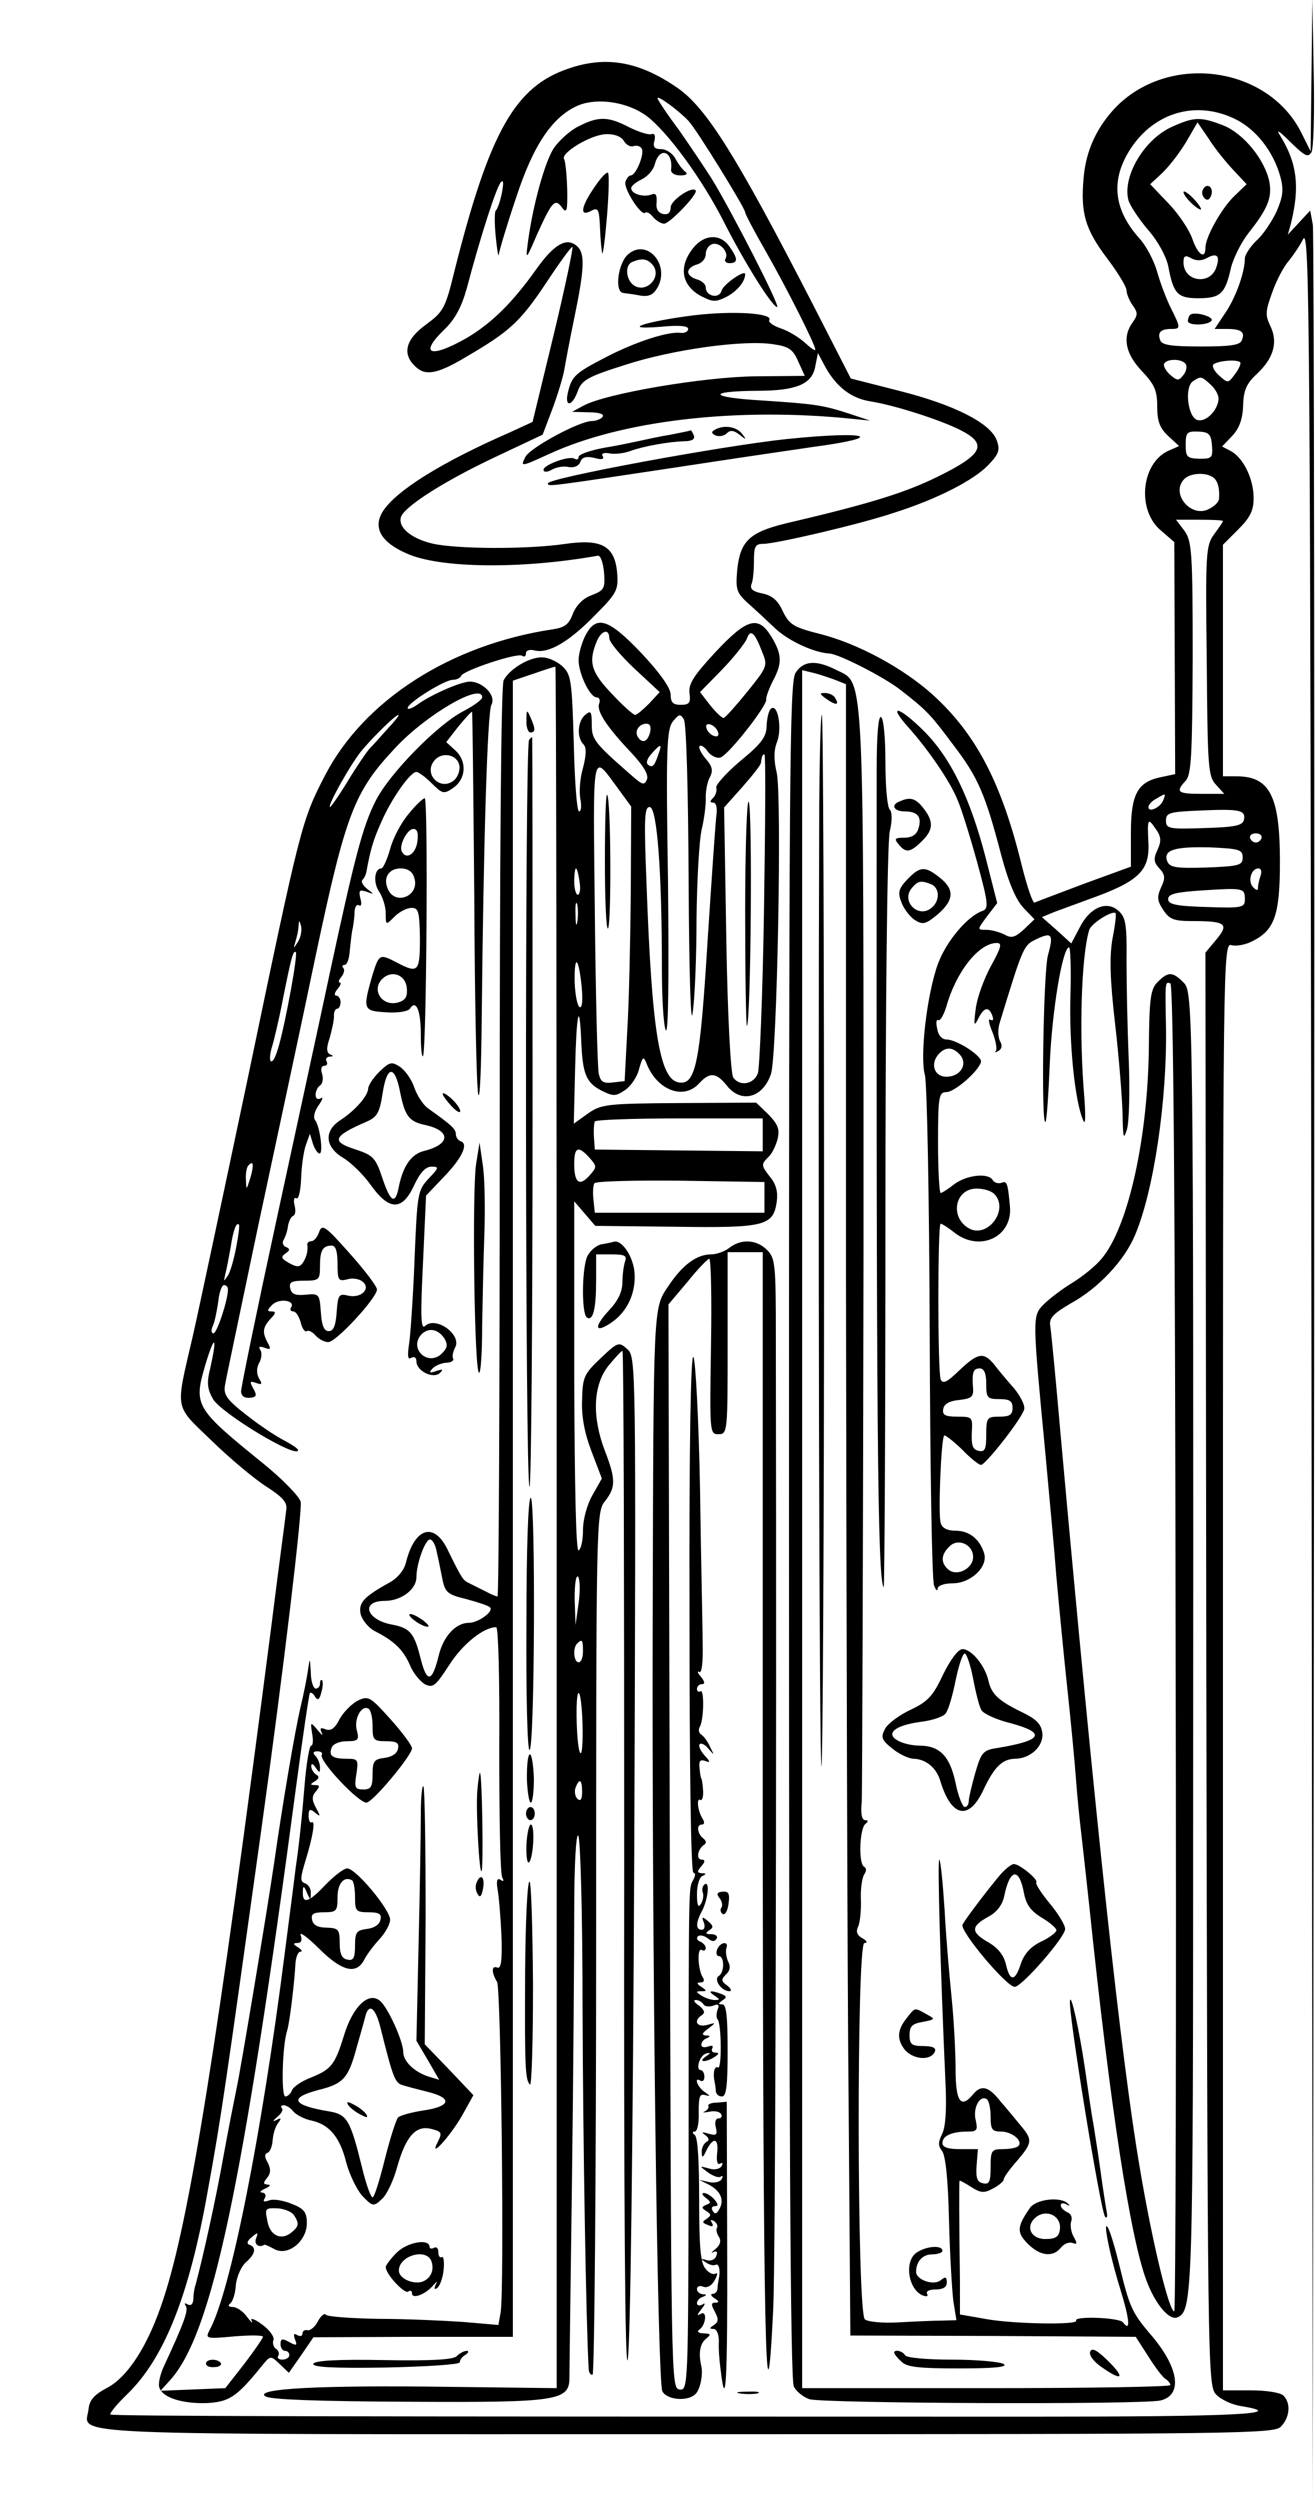 <?xml version="1.0" standalone="no"?>
<!DOCTYPE svg PUBLIC "-//W3C//DTD SVG 20010904//EN"
 "http://www.w3.org/TR/2001/REC-SVG-20010904/DTD/svg10.dtd">
<svg version="1.0" xmlns="http://www.w3.org/2000/svg"
 width="300pt" height="570pt" viewBox="0 0 300 570"
 preserveAspectRatio="xMidYMid meet">
<g transform="translate(0,570) scale(0.1,-0.1)"
fill="#000000" stroke="none">
<path d="M2992 5530 l-2 -175 -21 42 c-75 151 -298 183 -421 61 -45 -46 -71
-101 -76 -165 -7 -79 4 -116 53 -181 25 -33 45 -66 45 -74 0 -7 6 -23 14 -34
12 -17 12 -22 0 -39 -24 -33 -17 -71 21 -111 29 -31 35 -44 35 -81 0 -34 6
-49 25 -67 l25 -23 -25 -11 c-62 -29 -72 -136 -16 -182 l30 -26 1 -264 1 -265
-33 -7 c-53 -11 -68 -39 -68 -127 l0 -77 -107 -39 c-58 -22 -109 -41 -113 -43
-4 -1 -17 37 -29 85 -46 188 -104 299 -203 389 -68 61 -171 117 -259 139 -59
15 -68 21 -83 51 -11 25 -24 36 -47 41 -21 4 -28 10 -25 20 4 8 6 32 6 54 0
33 3 39 21 39 29 0 222 45 299 71 98 31 181 74 214 108 25 26 28 35 20 57 -14
39 -96 81 -223 113 l-110 28 -85 166 c-175 340 -244 451 -311 497 -87 60 -162
73 -247 44 -123 -41 -181 -144 -261 -461 -21 -87 -26 -94 -65 -123 -46 -33
-55 -66 -26 -94 23 -24 50 -20 117 20 99 58 123 79 183 169 31 47 58 84 60 82
2 -2 -17 -93 -43 -201 l-48 -198 -50 -23 c-158 -69 -260 -133 -291 -180 -24
-37 -6 -71 54 -97 75 -34 262 -36 436 -5 6 1 12 -16 14 -38 3 -37 0 -41 -28
-52 -20 -7 -35 -23 -43 -42 -9 -25 -19 -32 -47 -36 -232 -35 -429 -161 -518
-332 -54 -104 -56 -113 -176 -688 -58 -275 -115 -543 -127 -595 -39 -168 -42
-152 43 -234 41 -40 97 -87 125 -105 39 -25 49 -37 46 -54 -1 -12 -17 -128
-33 -257 -125 -968 -188 -1363 -247 -1541 -34 -105 -81 -179 -130 -204 -28
-15 -39 -27 -41 -48 -7 -61 -104 -57 1363 -57 1287 0 1343 1 1358 18 20 22 22
53 5 70 -7 7 -39 12 -75 12 l-63 0 0 1651 c0 1632 0 1650 20 1644 10 -3 33 1
49 10 49 25 61 60 61 180 0 150 -23 195 -99 195 l-31 0 0 264 0 264 35 35 c27
27 35 43 35 71 0 44 -23 91 -51 107 l-21 11 23 24 c16 17 24 38 25 69 1 36 8
51 32 73 38 36 48 72 30 109 -12 25 -11 34 5 78 10 28 27 59 37 70 9 11 25 34
33 50 15 27 16 -192 19 -2565 l3 -2595 3 2580 c1 1419 0 2595 -3 2613 l-6 32
-25 -27 -26 -28 7 25 c21 85 14 138 -24 200 -11 17 -3 12 23 -14 33 -32 40
-36 48 -23 5 9 7 92 5 184 l-3 168 -2 -175z m-1421 -106 c20 -22 129 -199 129
-208 0 -4 21 -44 47 -89 49 -86 113 -213 113 -224 0 -4 -10 3 -23 15 -13 12
-37 27 -55 33 -18 6 -30 15 -27 19 10 16 -82 22 -173 11 -110 -14 -171 -34
-74 -26 42 4 62 2 62 -5 0 -6 -8 -10 -17 -9 -28 4 -102 -20 -168 -54 -72 -37
-80 -44 -89 -80 -9 -36 9 -35 22 1 9 25 22 33 108 60 107 35 272 58 339 47 34
-5 44 -11 56 -39 l15 -33 -111 -1 c-118 -1 -343 -39 -394 -67 l-26 -14 38 -1
c23 0 36 -4 32 -10 -3 -5 -15 -10 -25 -10 -28 0 -139 -60 -151 -81 -12 -24
-12 -24 54 6 167 77 430 107 692 80 l40 -4 -45 15 c-64 21 -82 23 -203 31
-119 7 -126 21 -10 22 90 0 126 15 133 56 l6 30 16 -30 c25 -46 59 -73 103
-80 57 -9 162 -43 207 -66 62 -32 50 -55 -51 -105 -75 -37 -154 -62 -351 -108
-80 -20 -101 -40 -108 -104 -4 -46 -2 -53 24 -77 16 -14 45 -41 65 -60 30 -27
86 -53 121 -55 22 -1 125 -54 161 -82 62 -48 70 -57 123 -128 55 -72 72 -111
108 -249 17 -64 34 -103 51 -121 l25 -26 -24 -23 c-20 -18 -28 -21 -44 -12
-12 6 -30 11 -42 11 -21 0 -21 0 2 31 l23 30 -27 106 c-35 134 -79 225 -140
286 -56 56 -85 64 -36 9 45 -50 96 -124 113 -167 8 -18 28 -82 44 -140 26 -95
27 -107 12 -112 -34 -12 -82 -69 -101 -120 -25 -68 -42 -211 -30 -254 5 -18
10 -282 11 -588 1 -306 5 -565 10 -576 4 -11 8 -14 8 -7 1 7 15 12 34 12 42 0
82 38 72 69 -10 32 -34 51 -65 51 -19 0 -31 6 -34 18 -6 18 1 192 8 199 2 2
20 -12 40 -31 19 -20 39 -36 44 -36 10 0 89 100 98 125 4 8 -6 29 -22 49 -16
18 -37 43 -46 55 -24 29 -37 27 -80 -14 -28 -27 -37 -31 -42 -20 -7 20 -7 355
0 355 3 0 17 -9 31 -20 58 -46 134 -10 127 60 -5 55 -7 58 -20 53 -6 -2 -15 0
-19 6 -10 18 -60 12 -88 -9 -14 -11 -28 -20 -31 -20 -3 0 -6 52 -6 115 0 105
2 115 19 115 19 0 74 48 79 69 3 13 -55 51 -79 51 -10 0 -19 10 -21 25 -3 13
-2 22 3 19 4 -2 12 12 18 31 22 79 74 145 115 145 13 0 10 -10 -13 -52 -16
-29 -32 -73 -35 -98 -5 -38 -4 -42 6 -22 13 26 24 28 32 6 3 -9 2 -12 -5 -9
-5 4 -3 -9 5 -28 8 -20 11 -39 8 -43 -4 -4 -1 -4 6 0 8 5 9 13 3 23 -4 9 -5
27 0 42 52 170 54 176 82 189 37 18 41 12 28 -35 -11 -37 -16 -391 -6 -381 3
2 7 63 10 134 5 119 29 264 44 264 3 0 5 -51 3 -112 -3 -108 10 -238 29 -282
5 -13 6 5 3 49 -13 149 -7 327 11 385 5 15 53 45 60 38 2 -2 -1 -28 -7 -58 -7
-41 -6 -91 6 -195 9 -77 16 -169 17 -205 1 -55 2 -60 10 -35 5 17 7 89 4 160
-3 72 -5 173 -5 226 1 81 -2 98 -18 112 -27 25 -66 8 -89 -38 l-19 -36 -33 30
-34 30 29 12 c16 6 52 19 79 29 112 40 138 64 135 128 -3 56 -1 58 16 33 13
-18 14 -28 5 -48 -10 -21 -9 -29 4 -43 13 -14 14 -22 4 -43 -10 -22 -9 -31 5
-52 14 -21 24 -25 65 -25 77 0 86 -6 56 -42 l-25 -30 2 -1633 c3 -1594 3
-1633 22 -1654 11 -12 37 -24 58 -27 110 -18 -9 -24 -479 -24 -1591 0 -2097 1
-2101 5 -3 2 15 24 39 47 84 82 141 225 183 463 31 169 41 242 121 815 53 380
95 737 91 756 -4 13 -41 51 -84 86 -158 128 -161 133 -133 228 21 69 27 64 11
-8 -9 -35 -7 -49 6 -72 20 -33 194 -138 194 -116 0 3 -15 13 -32 22 -18 9 -57
35 -86 58 -44 34 -52 46 -49 66 2 14 37 178 76 365 40 187 100 466 132 620 68
320 87 370 180 469 70 76 199 151 199 116 0 -5 -19 -19 -42 -31 -59 -30 -170
-143 -201 -205 -29 -57 -47 -124 -106 -399 -22 -104 -77 -356 -121 -560 -44
-203 -80 -378 -80 -387 0 -10 7 -16 19 -15 16 1 18 5 9 21 -9 16 -8 18 6 13
14 -5 15 -3 7 10 -6 11 -6 24 0 35 6 10 7 24 3 30 -5 8 -2 9 10 5 13 -5 15 -3
7 11 -13 24 -12 35 6 55 13 13 13 17 2 17 -10 0 -10 3 2 15 16 16 54 10 43 -6
-3 -5 -1 -9 5 -9 6 0 13 -11 17 -25 3 -14 10 -23 14 -20 4 3 13 -2 20 -10 7
-8 20 -15 29 -15 18 0 111 101 111 120 0 7 -28 44 -62 82 -56 63 -63 68 -70
49 -4 -12 -12 -21 -18 -21 -5 0 -9 -3 -9 -7 2 -14 -1 -28 -10 -42 -7 -10 -13
-11 -31 -1 -18 10 -20 14 -9 22 11 7 11 11 1 15 -6 2 -9 10 -5 16 4 7 9 21 10
32 2 11 7 21 12 23 5 2 6 12 3 24 -3 12 -1 19 4 16 5 -4 10 17 11 46 1 28 6
63 11 76 l9 25 7 -23 c4 -12 11 -22 15 -22 9 0 1 61 -10 76 -5 6 -2 20 8 34 9
13 11 20 5 16 -7 -4 -12 -1 -12 8 0 8 5 18 10 21 6 4 8 15 5 26 -4 11 -2 19 5
19 6 0 8 5 5 10 -3 6 0 10 7 11 9 0 9 2 1 5 -8 4 -9 14 -1 37 5 18 10 40 10
50 -1 9 3 17 7 17 4 0 8 7 8 15 0 8 -5 15 -10 15 -5 0 -4 7 3 15 7 8 9 15 5
15 -4 0 -2 6 4 13 6 8 8 17 4 20 -3 4 -2 7 3 7 6 0 11 15 12 33 2 17 4 41 7
52 2 11 4 28 4 38 1 10 5 16 10 13 5 -4 7 4 3 16 -4 18 -2 20 14 15 18 -7 18
-6 2 6 -10 8 -15 17 -11 21 4 4 8 12 9 19 9 49 15 71 34 113 23 53 66 114 80
114 5 0 21 -12 35 -26 24 -24 28 -25 48 -11 30 20 33 60 7 85 l-22 20 28 36
c16 19 29 34 31 33 1 -2 3 -192 5 -422 1 -231 5 -433 9 -450 4 -16 7 62 8 175
4 400 13 695 22 713 13 23 -26 59 -57 52 -29 -6 -85 -32 -111 -51 -13 -9 -23
-13 -23 -8 1 12 84 64 103 64 8 0 17 4 19 9 4 12 127 53 139 46 5 -4 9 -1 9 6
0 6 8 9 20 6 31 -8 79 20 138 81 49 49 53 57 50 95 -5 62 -35 79 -118 67 -88
-13 -251 -12 -305 1 -49 12 -78 38 -70 61 10 25 102 83 217 137 l106 50 22 58
c12 32 24 72 27 88 3 17 13 72 24 124 23 112 24 145 4 161 -23 19 -51 3 -91
-53 -56 -79 -104 -125 -160 -158 -83 -47 -109 -37 -50 20 24 23 39 51 51 94
32 121 68 232 78 242 6 6 6 -3 2 -25 -4 -19 -10 -37 -14 -40 -3 -3 -3 -30 0
-60 3 -30 6 -48 7 -40 1 8 18 66 39 128 40 123 84 187 143 212 45 18 113 7
156 -25 48 -37 125 -142 175 -240 47 -93 111 -195 122 -195 8 0 -102 215 -149
292 -16 25 -50 76 -76 113 -27 36 -48 68 -48 71 0 8 52 -31 71 -52z m1246 5
c48 -23 88 -74 104 -132 8 -30 6 -45 -9 -80 -11 -23 -31 -53 -46 -66 -14 -14
-26 -32 -26 -40 0 -32 -21 -90 -45 -125 l-24 -36 28 0 c33 0 42 -7 34 -26 -4
-11 -27 -14 -93 -14 -66 0 -89 3 -93 14 -7 18 1 26 25 26 22 0 22 2 -1 48 -10
20 -24 57 -31 82 -7 25 -25 60 -42 78 -59 67 -64 134 -18 204 55 83 150 109
237 67z m-112 -559 c4 -6 1 -18 -6 -26 -10 -13 -14 -12 -30 2 -10 9 -16 21
-13 25 7 12 41 11 49 -1z m125 2 c0 -5 -6 -17 -14 -27 -14 -19 -15 -19 -35 -1
-12 11 -17 22 -12 26 16 9 61 11 61 2z m-68 -49 c10 -9 18 -23 18 -32 -1 -25
-27 -53 -47 -49 -23 4 -32 76 -11 89 18 12 19 11 40 -8z m3 -139 c2 -28 0 -30
-29 -30 -28 1 -31 4 -31 32 0 28 3 31 29 30 24 -1 29 -6 31 -32z m2 -72 c11
-7 16 -26 14 -49 0 -7 -10 -17 -22 -23 -41 -23 -90 35 -57 68 13 13 47 16 65
4z m23 -100 c0 -2 -9 -15 -20 -30 -19 -26 -20 -41 -17 -288 2 -242 3 -264 21
-283 l19 -21 -51 0 c-56 0 -61 4 -37 30 13 14 15 59 16 281 0 242 -2 265 -19
289 l-19 25 54 0 c29 0 53 -1 53 -3z m-1906 -474 c-16 -18 -34 -38 -41 -45 -7
-8 -29 -40 -49 -73 -20 -33 -39 -60 -41 -60 -8 0 50 104 75 132 32 37 75 78
81 78 3 0 -8 -14 -25 -32z m164 -84 c2 -11 -4 -26 -12 -33 -31 -26 -71 14 -45
45 17 21 53 14 57 -12z m1606 -78 c-6 -17 -34 -30 -34 -16 0 5 8 14 18 19 22
13 22 13 16 -3z m184 -45 c-3 -13 -19 -17 -91 -19 -81 -3 -87 -1 -87 17 0 18
8 20 78 23 91 4 104 1 100 -21z m40 -42 c-2 -6 -8 -10 -13 -10 -5 0 -11 4 -13
10 -2 6 4 11 13 11 9 0 15 -5 13 -11z m-43 -44 c0 -18 -8 -20 -83 -23 -69 -2
-83 0 -89 14 -10 26 16 34 97 32 67 -3 75 -5 75 -23z m41 -41 c-3 -9 -6 -21
-6 -27 0 -8 -3 -8 -11 0 -13 13 -5 43 12 43 6 0 8 -7 5 -16z m-36 -55 c0 -18
-6 -20 -87 -17 -70 2 -88 6 -88 18 0 12 18 16 80 20 93 6 95 5 95 -21z m-2160
-96 c-11 -17 -11 -17 -6 0 3 10 7 26 7 35 1 15 2 15 6 0 2 -10 -1 -25 -7 -35z
m-16 -108 c-21 -113 -35 -165 -45 -165 -4 0 -4 12 0 28 5 15 17 65 26 112 20
100 24 114 30 109 2 -3 -3 -40 -11 -84z m1527 -151 c17 -21 0 -49 -32 -49 -27
0 -37 28 -19 50 16 19 34 19 51 -1z m-1620 -280 c-9 -28 -9 -29 -10 -3 -1 14
2 29 6 32 11 12 13 2 4 -29z m1697 -36 c35 -35 -14 -102 -57 -79 -45 25 -33
91 17 91 16 0 33 -5 40 -12z m-1729 -121 c-5 -26 -13 -56 -19 -65 -10 -15 -10
-15 -6 3 3 11 8 38 12 60 6 40 13 59 19 53 2 -2 -1 -25 -6 -51z m231 -38 c0
-38 2 -41 22 -36 12 4 28 1 35 -5 20 -16 -3 -39 -33 -32 -21 5 -23 2 -26 -38
-2 -30 -7 -43 -18 -43 -11 0 -16 13 -18 43 -3 42 -4 43 -35 40 -23 -2 -32 1
-35 15 -3 14 4 17 32 17 34 0 36 2 36 33 0 36 6 47 27 47 9 0 13 -14 13 -41z
m-250 -59 c0 -24 -25 -100 -33 -100 -5 0 -6 8 -1 18 4 9 9 34 12 55 2 20 8 37
13 37 5 0 9 -4 9 -10z m1730 -215 c0 -32 2 -35 30 -35 23 0 30 -4 30 -20 0
-16 -7 -20 -30 -20 -28 0 -30 -2 -30 -41 0 -33 -3 -40 -17 -37 -14 3 -17 12
-16 41 2 36 2 37 -33 37 -28 0 -35 4 -32 18 2 11 14 18 36 20 27 3 33 7 32 25
-3 38 0 47 15 47 10 0 15 -11 15 -35z m-30 -395 c0 -26 -36 -45 -56 -29 -18
15 -18 34 2 53 19 20 54 5 54 -24z"/>
<path d="M1320 5412 c-19 -9 -44 -32 -56 -49 -21 -31 -49 -133 -60 -218 -5
-39 -4 -38 21 20 34 75 41 84 57 62 11 -15 13 -8 12 42 -1 32 -4 63 -7 68 -9
14 61 56 95 57 19 1 35 -5 41 -15 6 -10 16 -15 23 -12 6 2 15 0 18 -6 7 -11
-13 -61 -25 -61 -4 0 -9 -6 -12 -14 -6 -14 36 -80 45 -71 3 3 11 -1 18 -10 7
-8 18 -15 25 -15 13 0 79 69 72 76 -9 10 -57 -23 -57 -39 0 -12 -6 -17 -17
-15 -12 3 -17 12 -15 27 1 17 -2 22 -13 17 -18 -6 -45 2 -45 15 0 5 11 14 24
20 14 7 27 22 30 35 11 41 42 29 37 -13 -1 -7 8 -13 21 -13 13 0 18 3 12 8 -6
4 -16 17 -23 30 -6 12 -21 22 -33 22 -15 0 -19 5 -15 19 3 12 0 18 -7 15 -6
-2 -29 5 -51 16 -48 25 -70 25 -115 2z"/>
<path d="M1356 5273 c-31 -45 -34 -68 -8 -54 17 9 19 5 21 -42 1 -28 4 -53 5
-55 2 -2 7 38 11 88 4 50 5 93 2 96 -3 3 -17 -12 -31 -33z"/>
<path d="M1581 5134 c-34 -43 -26 -86 20 -110 26 -13 32 -13 58 0 23 13 41 34
41 51 0 11 -50 -23 -54 -38 -5 -19 -36 -13 -36 8 0 7 -9 15 -20 18 -11 3 -20
10 -20 17 0 7 9 14 20 17 11 3 20 13 20 23 0 10 6 20 14 23 17 7 40 -18 31
-33 -3 -5 1 -10 9 -10 20 0 20 10 0 38 -21 30 -58 28 -83 -4z"/>
<path d="M1434 5121 c-24 -19 -33 -87 -12 -89 7 -1 25 -3 39 -6 20 -3 30 2 40
20 27 52 -25 110 -67 75z m55 -25 c23 -28 -17 -68 -45 -45 -17 14 -18 46 -1
52 22 9 34 7 46 -7z"/>
<path d="M1629 4719 c-7 -4 -5 -8 4 -12 8 -3 19 -1 25 5 8 8 16 7 29 -3 16
-13 17 -12 5 3 -13 16 -43 20 -63 7z"/>
<path d="M1530 4709 c-25 -4 -56 -11 -70 -14 -14 -3 -51 -11 -82 -16 -32 -6
-58 -15 -58 -21 0 -5 -4 -7 -9 -4 -12 8 -71 -14 -71 -25 0 -6 8 -6 19 0 10 6
28 9 39 6 12 -2 23 3 26 12 4 11 14 13 32 9 17 -5 23 -3 19 4 -4 6 3 9 17 6
13 -2 34 1 47 6 30 11 88 21 122 22 18 0 25 5 22 13 -3 7 -6 12 -7 12 0 -1
-21 -5 -46 -10z"/>
<path d="M1795 4699 c-151 -16 -545 -89 -545 -101 0 -8 -3 -8 290 36 124 19
266 40 315 47 172 23 126 37 -60 18z"/>
<path d="M1335 4250 c-8 -16 -15 -41 -15 -55 0 -31 26 -85 41 -85 6 0 9 -6 6
-14 -7 -17 18 -54 73 -112 28 -30 40 -50 36 -61 -6 -14 -10 -13 -34 8 -86 75
-92 83 -92 117 0 30 -2 33 -15 22 -17 -14 -20 -51 -4 -67 7 -7 7 -23 -1 -54
-7 -23 -9 -55 -6 -71 3 -15 2 -28 -3 -28 -5 0 -10 70 -12 155 -4 139 -6 156
-24 174 -11 11 -31 21 -45 22 -28 3 -76 -24 -91 -52 -6 -12 -9 -398 -9 -1054
0 -569 -2 -1035 -5 -1035 -3 0 -15 5 -28 12 -12 6 -28 14 -36 18 -15 7 -17 10
-49 75 -31 66 -76 53 -96 -28 -4 -17 -19 -35 -37 -45 -60 -33 -72 -47 -66 -73
4 -14 19 -32 34 -39 43 -22 63 -42 78 -76 7 -18 23 -37 34 -44 19 -9 24 -5 56
44 30 47 78 86 107 86 5 0 8 -121 7 -279 0 -154 2 -285 7 -292 4 -8 3 -10 -4
-5 -8 5 -10 -2 -7 -21 3 -15 7 -63 9 -106 2 -58 -1 -77 -10 -73 -13 5 -13 -11
0 -33 9 -14 17 -706 8 -754 l-5 -28 -81 7 c-44 3 -131 7 -193 7 -61 1 -115 5
-119 9 -4 5 -12 -2 -19 -15 -6 -12 -17 -21 -23 -20 -7 2 -12 -2 -12 -8 0 -5
-5 -7 -12 -3 -8 5 -9 2 -5 -10 6 -14 3 -15 -13 -6 -16 9 -20 8 -20 -5 0 -8 5
-15 10 -15 6 0 10 -4 10 -10 0 -5 -7 -10 -16 -10 -8 0 -13 4 -9 9 3 5 0 13 -6
16 -5 4 -8 13 -5 20 2 7 -9 23 -26 35 -17 13 -28 16 -24 9 4 -8 -1 -4 -10 8
-9 13 -24 23 -33 23 -9 0 -12 3 -6 8 6 4 12 23 13 42 2 19 12 42 23 52 21 18
25 34 8 40 -7 2 -5 9 5 17 14 12 16 12 10 -3 -5 -13 7 -22 19 -14 1 1 12 -4
23 -10 31 -17 74 18 74 59 0 25 -6 33 -34 44 -19 8 -43 12 -52 8 -12 -4 -15
-3 -10 5 4 7 1 12 -6 13 -7 0 -4 4 7 9 11 5 14 9 6 9 -11 1 -11 4 -2 15 9 11
9 20 2 35 -8 13 -8 20 0 23 5 2 10 14 11 28 1 14 6 31 12 39 9 12 8 13 -4 7
-9 -4 -8 -2 2 7 10 8 15 17 11 20 -3 4 -2 7 4 7 6 0 16 -6 22 -14 7 -8 26 -18
42 -21 41 -9 65 -39 79 -96 7 -26 23 -60 36 -75 24 -25 26 -26 45 -8 11 9 27
43 35 73 20 71 43 96 78 87 24 -6 25 -9 15 -29 -23 -44 29 13 56 61 l25 45
-55 58 -56 58 2 291 c0 160 -2 294 -5 297 -3 4 -6 -25 -6 -63 0 -38 -2 -170
-5 -293 l-5 -224 26 -44 26 -45 -23 7 c-33 10 -59 35 -59 56 0 25 -35 102 -53
117 -26 22 -62 -13 -82 -78 -21 -68 -29 -78 -76 -97 -21 -8 -40 -21 -43 -29
-3 -8 -10 -14 -15 -14 -10 0 -7 116 4 150 6 18 17 113 19 153 1 15 6 27 11 27
6 0 3 5 -5 10 -12 7 -12 10 -1 10 8 0 11 6 7 18 -4 9 15 -4 41 -30 53 -53 86
-61 104 -26 6 12 22 33 35 47 13 14 24 34 24 44 0 23 -78 117 -98 117 -8 0
-31 -18 -52 -40 -37 -39 -51 -42 -49 -11 0 12 3 11 9 -4 8 -18 9 -18 9 -2 1
10 -5 20 -13 23 -12 4 -11 12 1 52 17 55 23 93 14 87 -4 -2 -7 5 -7 15 0 15 3
17 15 7 12 -10 13 -9 2 11 -10 18 -10 27 0 38 9 11 9 14 -2 14 -12 0 -12 2 0
9 9 6 10 11 2 15 -6 4 -11 13 -11 19 0 7 4 6 10 -3 9 -13 10 -13 10 1 0 8 -5
20 -10 25 -7 7 -6 11 4 11 8 0 13 -4 10 -8 -7 -13 83 -109 102 -109 14 0 104
108 104 124 0 6 -22 36 -49 66 -46 51 -50 54 -74 43 -14 -7 -33 -26 -42 -42
-11 -22 -20 -28 -32 -24 -12 5 -14 3 -9 -8 4 -8 0 -5 -9 6 -17 20 -17 19 -13
-7 3 -16 2 -28 -2 -28 -4 0 -10 -35 -14 -77 -7 -86 -14 -152 -21 -198 -2 -16
-13 -104 -25 -195 -53 -418 -124 -775 -172 -863 -10 -19 -8 -20 56 -14 36 3
66 3 66 -1 -1 -4 -20 -32 -43 -62 l-43 -55 -74 -3 -74 -3 21 23 c96 105 166
433 289 1358 15 113 29 207 31 210 2 2 8 -1 12 -9 6 -9 10 -6 14 10 4 13 4 25
2 28 -3 2 -5 -1 -5 -7 0 -7 -4 -12 -10 -12 -5 0 -11 17 -11 38 -2 33 -2 33 -6
7 -2 -16 -10 -57 -18 -90 -12 -52 -39 -208 -60 -355 -16 -109 -76 -469 -85
-510 -5 -25 -19 -94 -30 -155 -16 -91 -46 -228 -64 -295 -3 -8 -5 -23 -5 -33
-1 -11 -6 -15 -13 -11 -7 4 -8 3 -4 -4 6 -10 -4 -38 -51 -139 -8 -18 -13 -40
-9 -48 8 -22 53 -36 109 -34 50 3 67 14 123 83 21 26 21 26 42 6 l21 -20 28
40 28 41 228 1 227 0 0 1888 0 1888 47 16 c26 9 48 16 50 16 2 0 3 -883 3
-1962 l0 -1963 -247 3 c-291 4 -447 -4 -417 -22 13 -7 115 -11 324 -12 349 -2
370 2 369 58 0 18 3 224 6 458 3 234 5 505 5 603 0 102 4 176 9 172 5 -3 10
-177 10 -392 1 -310 8 -719 14 -825 1 -9 5 -14 9 -12 4 3 8 446 8 986 0 963 0
980 20 1005 25 32 25 50 0 115 -30 78 -27 150 8 194 15 18 29 34 32 34 3 0 4
-528 4 -1172 -1 -786 2 -1158 8 -1128 6 27 12 491 15 1165 4 1112 4 1121 -16
1139 -19 17 -21 17 -61 -21 -37 -35 -41 -43 -42 -93 -2 -37 5 -76 21 -118 l24
-63 -22 -39 c-12 -21 -21 -55 -21 -78 0 -23 -4 -43 -10 -47 -6 -4 -9 142 -10
395 l0 401 24 -28 24 -28 183 -2 c204 -3 223 2 231 57 3 21 -1 39 -14 55 -22
28 -22 30 -5 47 8 7 17 26 21 41 5 23 1 33 -21 56 l-28 27 -176 -1 c-166 -1
-178 -3 -208 -24 l-32 -23 3 125 c3 128 10 160 14 63 3 -74 11 -94 45 -112 28
-14 33 -14 54 0 14 9 29 31 33 49 8 28 10 30 17 12 24 -61 85 -84 120 -45 24
26 39 25 63 -5 33 -42 83 -28 101 27 14 45 25 631 13 686 -7 29 -7 52 1 71 11
30 2 85 -13 76 -6 -3 -10 -21 -11 -38 0 -26 -10 -41 -60 -82 -32 -27 -57 -55
-55 -61 2 -6 -1 -17 -7 -23 -8 -8 -8 -11 0 -11 7 0 10 -12 7 -32 -2 -18 -11
-147 -20 -287 -17 -276 -27 -325 -65 -319 -44 6 -62 116 -74 451 -6 151 -5
177 7 177 17 0 28 -146 28 -369 0 -69 4 -132 9 -140 6 -9 7 125 5 335 -5 309
-3 351 11 369 14 17 17 18 25 5 6 -9 10 -167 11 -370 1 -211 5 -333 9 -300 5
30 9 127 9 215 1 88 6 180 12 205 6 25 10 58 9 73 0 15 4 36 10 46 7 14 5 24
-10 41 -11 13 -17 26 -14 29 3 3 12 -2 19 -13 8 -10 21 -16 29 -13 19 7 106
118 104 132 -1 5 6 24 15 42 22 41 21 61 -3 101 -30 49 -55 43 -128 -35 -50
-54 -62 -73 -59 -94 3 -22 -1 -26 -20 -26 -17 0 -23 5 -23 23 0 15 -23 48 -66
94 -76 80 -104 89 -129 40z m55 -5 c0 -9 26 -40 58 -70 l57 -53 -24 -26 c-14
-14 -28 -26 -32 -26 -4 0 -28 21 -53 48 -46 48 -54 71 -36 116 10 28 30 35 30
11z m349 -32 c13 -31 11 -34 -34 -90 -26 -32 -50 -59 -54 -60 -3 -1 -17 12
-30 28 l-24 31 50 51 c28 29 53 61 57 71 8 23 18 14 35 -31z m-256 -183 c-6
-22 -18 -26 -28 -10 -8 13 3 30 20 30 8 0 11 -7 8 -20z m155 1 c3 -8 -1 -12
-9 -9 -7 2 -15 10 -17 17 -3 8 1 12 9 9 7 -2 15 -10 17 -17z m-135 -48 c-10
-30 -14 -34 -24 -27 -6 4 -3 14 7 25 21 24 25 24 17 2z m240 -355 c-3 -194
-10 -363 -14 -375 -9 -25 -41 -31 -56 -10 -6 7 -13 139 -16 314 l-5 302 41 46
c23 26 43 51 43 56 2 16 4 19 8 19 3 0 2 -159 -1 -352z m-330 270 l27 -37 -1
-198 c-1 -109 -4 -250 -8 -313 l-6 -115 -27 -3 c-22 -3 -28 2 -32 20 -3 13 -7
179 -9 370 -4 384 -8 362 56 276z m-91 -208 c3 -16 1 -30 -4 -30 -4 0 -8 14
-8 30 0 17 2 30 4 30 2 0 6 -13 8 -30z m-5 -92 c-2 -13 -4 -5 -4 17 -1 22 1
32 4 23 2 -10 2 -28 0 -40z m10 -148 c3 -32 1 -50 -5 -46 -5 3 -10 29 -11 57
-1 65 9 58 16 -11z m413 -337 l0 -38 -192 2 -191 2 -2 28 c-1 15 0 31 2 36 2
4 89 7 194 7 l189 0 0 -37z m-395 -53 c17 -19 17 -21 0 -40 -23 -26 -35 -17
-35 26 0 39 9 43 35 14z m399 -90 l0 -35 -194 0 -193 0 -3 29 c-2 16 -1 33 2
38 3 5 91 7 197 6 l191 -3 0 -35z m-749 -802 c3 -13 9 -41 13 -62 7 -37 11
-41 56 -52 26 -7 51 -15 54 -19 9 -9 -27 -35 -48 -35 -30 0 -58 -30 -69 -74
-15 -62 -27 -64 -41 -9 -15 60 -24 71 -66 79 -59 11 -72 54 -16 54 37 0 72 26
72 54 0 31 20 86 31 86 5 0 11 -10 14 -22z m325 -123 l-7 -50 -2 60 c0 34 3
55 8 50 4 -6 5 -32 1 -60z m10 -110 c0 -14 -4 -25 -10 -25 -11 0 -14 33 -3 43
11 11 13 8 13 -18z m-1 -167 c1 -40 -1 -69 -5 -65 -9 9 -12 137 -4 137 4 0 8
-33 9 -72z m-479 -4 c0 -31 2 -34 31 -34 24 0 30 -4 27 -17 -2 -11 -14 -19
-31 -21 -24 -3 -27 -8 -27 -38 0 -28 -4 -34 -21 -34 -19 0 -21 4 -16 35 5 33
4 35 -22 35 -33 0 -42 7 -34 26 3 8 18 14 34 14 26 0 29 3 23 25 -7 26 11 59
27 49 5 -3 9 -21 9 -40z m478 -150 c0 -17 -4 -22 -11 -15 -5 5 -7 17 -4 25 9
23 15 19 15 -10z m-518 -240 c0 -31 2 -34 31 -34 24 0 30 -4 27 -17 -2 -11
-14 -19 -31 -21 -24 -3 -27 -8 -27 -38 0 -28 -4 -35 -17 -32 -13 2 -18 13 -18
38 0 31 -3 34 -30 35 -20 0 -31 6 -33 18 -3 13 3 17 27 17 29 0 31 3 31 34 0
32 15 49 33 39 4 -2 7 -20 7 -39z m59 -301 c27 -108 32 -122 49 -127 9 -3 36
-10 60 -16 55 -14 50 -33 -13 -42 -26 -4 -52 -11 -57 -16 -4 -4 -18 -47 -30
-95 -12 -48 -24 -87 -28 -87 -4 0 -15 30 -24 68 -27 109 -34 121 -75 128 -85
14 -93 31 -24 49 57 14 68 27 87 98 10 34 19 68 21 75 9 25 23 11 34 -35z
m-198 -424 c12 -19 11 -25 -6 -39 -23 -19 -49 -8 -55 26 -6 29 -5 30 23 29 16
-1 33 -8 38 -16z"/>
<path d="M1700 3621 c0 -145 2 -262 4 -260 9 8 13 498 4 511 -4 7 -8 -106 -8
-251z"/>
<path d="M1380 3735 c0 -87 3 -155 7 -152 8 8 7 297 -2 305 -3 3 -5 -66 -5
-153z"/>
<path d="M946 2005 c10 -8 24 -14 29 -14 6 0 1 6 -9 14 -11 8 -24 15 -30 15
-5 0 -1 -7 10 -15z"/>
<path d="M794 901 c4 -6 16 -16 28 -22 15 -8 18 -8 14 0 -4 6 -16 16 -28 22
-15 8 -18 8 -14 0z"/>
<path d="M1815 4166 c-14 -21 -15 -227 -15 -1955 0 -1347 3 -1938 11 -1952 5
-11 21 -24 35 -29 26 -10 763 -13 802 -3 52 13 41 78 -27 155 -38 45 -45 61
-66 148 -10 41 -22 82 -27 90 -13 24 2 -56 28 -140 21 -68 24 -99 6 -75 -8 11
-113 15 -107 4 7 -10 -137 -8 -202 3 l-63 11 0 76 c-2 142 -2 226 -1 229 1 1
12 -5 26 -14 22 -14 30 -15 50 -4 14 7 25 17 25 21 0 5 14 24 30 42 35 41 36
48 10 79 -10 12 -31 38 -46 55 -28 36 -45 41 -64 18 -28 -34 -40 -17 -40 58 0
39 -4 113 -9 162 -5 50 -13 140 -16 200 -4 61 -9 112 -12 115 -5 5 3 -265 14
-509 3 -63 0 -102 -8 -117 -9 -19 -9 -26 0 -38 8 -10 14 -64 16 -158 2 -79 7
-162 10 -185 l7 -43 -34 -1 c-18 0 -62 -2 -98 -4 -36 -2 -70 1 -77 7 -18 15
-19 858 -1 858 8 0 6 5 -5 11 -12 7 -15 15 -9 27 4 9 7 37 6 62 -1 25 3 50 8
57 5 7 5 14 -1 17 -13 8 -10 89 4 98 6 5 6 8 -1 8 -8 0 -11 15 -8 43 1 23 3
589 4 1257 0 1343 3 1290 -61 1322 -47 24 -76 22 -94 -6z m90 -16 l25 -10 0
-1347 c1 -742 3 -1589 6 -1883 l4 -535 326 -1 325 -2 29 -45 c15 -24 33 -48
39 -51 6 -4 11 -10 11 -14 0 -4 -189 -7 -420 -7 l-420 0 0 1959 0 1958 25 -6
c13 -3 36 -11 50 -16z m355 -3276 c0 -29 3 -34 24 -34 25 0 51 -22 39 -33 -3
-4 -19 -7 -35 -7 -26 0 -28 -3 -28 -41 0 -33 -3 -40 -17 -37 -14 3 -17 12 -15
41 l3 37 -41 0 c-27 0 -40 4 -40 14 0 16 21 26 57 26 22 0 24 3 19 26 -7 27 9
58 25 48 5 -3 9 -21 9 -40z"/>
<path d="M1886 4106 c21 -15 30 -14 19 3 -3 6 -14 11 -23 11 -13 0 -13 -2 4
-14z"/>
<path d="M1869 3868 c-3 -858 0 -2190 5 -2195 3 -4 6 534 6 1195 0 661 -2
1202 -5 1202 -3 0 -5 -91 -6 -202z"/>
<path d="M2487 338 c-3 -8 9 -24 29 -37 46 -32 51 -22 10 18 -24 23 -35 29
-39 19z"/>
<path d="M2040 336 c0 -3 7 -12 16 -20 12 -13 39 -16 132 -16 79 0 112 3 102
10 -8 5 -61 10 -117 10 -57 0 -105 4 -108 10 -6 10 -25 14 -25 6z"/>
<path d="M1201 4058 c-1 -16 4 -28 9 -28 12 0 12 8 0 35 -8 18 -9 17 -9 -7z"/>
<path d="M2000 3943 c-1 -1491 2 -1846 16 -1862 2 -2 4 376 4 840 0 482 4 861
10 884 6 25 5 44 0 49 -6 6 -10 54 -10 107 0 55 -4 101 -10 104 -6 4 -10 -39
-10 -122z"/>
<path d="M1207 4013 c-10 -9 -9 -1703 1 -1703 4 0 7 385 7 855 0 470 0 855 -1
855 0 0 -4 -3 -7 -7z"/>
<path d="M932 3844 c-17 -20 -36 -56 -42 -80 -7 -24 -16 -44 -20 -44 -16 0
-19 -33 -5 -53 8 -12 15 -34 15 -49 0 -28 0 -28 20 -8 11 11 28 20 39 20 16 0
18 -9 19 -70 0 -76 -4 -80 -52 -55 -40 21 -41 20 -56 -27 -23 -80 -22 -83 31
-86 26 -2 50 2 54 8 14 22 25 -3 25 -57 0 -31 2 -54 5 -51 8 8 12 588 4 588
-4 0 -21 -16 -37 -36z m20 -64 c-4 -27 -25 -41 -35 -22 -8 13 12 52 26 52 9 0
12 -9 9 -30z m-7 -81 c14 -42 -45 -66 -61 -24 -10 25 4 45 30 45 16 0 27 -7
31 -21z m-17 -251 c2 -19 -2 -28 -18 -33 -37 -12 -64 27 -38 53 21 21 53 10
56 -20z"/>
<path d="M2053 3873 c-22 -8 -14 -23 11 -23 30 0 40 -13 31 -40 -4 -13 -15
-20 -32 -20 -21 0 -24 -2 -13 -15 17 -21 27 -19 55 9 26 26 25 46 -3 79 -15
17 -27 20 -49 10z"/>
<path d="M2070 3695 c-20 -21 -22 -30 -14 -51 5 -15 19 -33 30 -41 19 -12 25
-11 53 12 38 33 39 57 5 84 -34 27 -45 26 -74 -4z m54 -11 c20 -8 21 -38 1
-54 -30 -25 -70 15 -45 45 14 17 21 18 44 9z"/>
<path d="M2641 3461 c-16 -16 -19 -36 -20 -147 -2 -208 -47 -412 -108 -484
-14 -17 -44 -41 -67 -55 -23 -14 -52 -36 -65 -49 -26 -27 -26 -26 4 -341 8
-88 20 -214 25 -280 6 -66 17 -181 25 -255 8 -74 17 -169 20 -210 3 -41 8 -88
10 -105 2 -16 11 -97 20 -180 48 -462 94 -759 131 -856 20 -53 51 -89 69 -83
36 14 37 41 37 1156 1 1846 0 1866 -22 1888 -25 25 -35 25 -59 1z m41 -1519
c2 -831 0 -1512 -3 -1512 -12 0 -50 156 -79 329 -42 245 -101 790 -180 1666
-11 127 -22 240 -24 252 -3 18 7 28 48 52 62 34 121 97 145 154 43 100 74 309
71 477 -2 103 -2 102 10 98 7 -2 11 -520 12 -1516z"/>
<path d="M865 3256 c-14 -14 -25 -31 -25 -38 -1 -17 -29 -49 -62 -71 -40 -25
-37 -62 5 -87 17 -10 46 -38 63 -62 42 -59 72 -59 99 0 13 28 26 42 39 42 18
0 18 -2 -6 -27 -25 -27 -26 -34 -32 -178 -3 -82 -9 -170 -12 -194 -5 -32 -4
-42 4 -37 7 4 12 1 12 -8 0 -22 39 -41 54 -26 8 8 6 9 -9 4 -15 -5 -17 -4 -9
5 6 7 20 13 32 14 11 0 18 5 16 9 -3 4 -1 15 4 25 17 29 -43 73 -68 50 -10
-10 -11 21 -5 143 l7 154 39 41 c42 43 59 77 40 83 -6 2 -11 9 -11 16 0 12
-10 21 -65 60 -10 8 -24 29 -30 47 -6 18 -21 39 -33 47 -19 12 -23 11 -47 -12z
m48 -47 c11 -54 20 -66 57 -74 59 -13 58 -44 -2 -59 -29 -7 -48 -33 -58 -81
-8 -43 -19 -37 -38 20 -15 45 -21 51 -60 64 -57 18 -53 30 23 63 26 11 31 21
38 66 10 64 28 64 40 1z m101 -561 c8 -14 7 -21 -6 -34 -30 -30 -75 9 -48 42
16 18 39 15 54 -8z"/>
<path d="M1010 3206 c0 -4 9 -16 20 -28 11 -12 20 -17 20 -11 0 5 -9 18 -20
28 -11 10 -20 15 -20 11z"/>
<path d="M1086 3045 c-9 -63 -4 -475 7 -475 4 0 7 48 7 108 1 59 3 152 5 207
2 55 1 125 -3 155 l-8 55 -8 -50z"/>
<path d="M1372 2863 c-13 -3 -27 -16 -33 -29 -12 -32 -12 -131 0 -138 14 -9
21 20 21 85 l0 59 36 0 c29 0 35 -3 30 -16 -3 -9 -6 -30 -6 -47 0 -22 -10 -43
-31 -65 -35 -38 -32 -53 5 -28 38 25 59 72 53 120 -5 35 -29 69 -46 65 -3 -1
-16 -4 -29 -6z"/>
<path d="M1664 2855 c-10 -8 -29 -15 -42 -15 -33 0 -66 -25 -97 -72 -35 -52
-34 -36 -36 -763 -2 -750 11 -1735 22 -1757 11 -21 61 -24 77 -5 10 12 16 43
12 62 -7 30 -3 51 10 62 13 11 12 12 -5 13 -11 0 -16 4 -10 8 16 11 19 46 3
36 -9 -5 -8 -2 2 11 9 11 10 16 3 11 -7 -4 -13 -3 -13 3 0 5 6 12 13 14 10 4
10 6 0 6 -7 1 -13 6 -13 12 0 6 7 9 15 5 9 -3 19 3 26 16 6 11 7 18 1 14 -5
-3 -16 2 -23 12 -11 13 -14 51 -14 157 0 86 -3 143 -10 147 -6 5 -6 8 0 8 6 0
10 20 9 44 0 36 2 43 15 39 12 -3 12 -2 -1 7 -17 11 -26 36 -10 26 5 -3 9 1 9
9 0 8 -4 15 -8 15 -13 0 -3 34 12 38 11 3 11 1 -1 -7 -19 -13 0 -14 20 -1 11
7 11 10 2 10 -7 0 -10 4 -7 10 3 6 -1 7 -9 4 -9 -3 -16 -2 -16 4 0 6 6 13 13
15 8 4 8 6 -2 6 -11 1 -10 5 5 16 18 14 18 14 -3 8 -24 -6 -32 10 -11 23 7 5
5 11 -7 21 -11 7 -14 13 -8 13 7 0 14 -4 18 -10 3 -5 13 -6 22 -3 12 5 15 2
10 -9 -3 -9 -3 -19 0 -22 9 -9 10 -115 1 -110 -8 5 -12 -13 -8 -31 1 -5 3 -16
3 -22 0 -7 6 -13 14 -13 10 0 13 24 13 105 0 77 -3 105 -12 105 -10 0 -10 2 0
9 11 7 10 10 -3 15 -24 9 -32 7 -15 -4 13 -9 13 -10 0 -10 -8 0 -22 5 -30 10
-13 9 -13 10 0 10 13 0 13 1 0 10 -11 7 -11 10 -2 10 8 0 10 5 5 12 -11 18
-13 69 -2 62 5 -3 9 -1 9 5 0 5 -6 11 -12 14 -7 2 -10 8 -6 12 4 4 14 2 22 -4
10 -8 16 -9 21 -1 3 5 -2 10 -12 10 -13 0 -15 2 -5 9 10 6 10 10 -3 21 -13 11
-15 10 -9 -4 3 -9 1 -16 -5 -16 -14 0 -14 16 0 42 14 26 19 69 7 62 -5 -3 -7
-12 -5 -18 3 -7 1 -19 -4 -27 -6 -10 -9 -3 -9 23 0 20 6 39 13 41 9 4 8 6 -2
6 -11 1 -11 4 -1 16 9 10 9 15 1 15 -13 0 -10 22 4 33 7 4 7 9 0 15 -14 10
-17 32 -4 32 6 0 7 5 2 13 -11 17 -15 49 -5 43 4 -2 7 8 6 22 -1 15 -3 27 -4
27 -1 0 -3 10 -4 23 -2 17 1 21 13 17 12 -5 12 -2 -2 13 -9 10 -14 22 -11 25
4 4 13 -1 21 -11 13 -15 13 -15 3 5 -5 12 -15 25 -20 28 -6 4 -7 11 -4 17 10
15 11 88 2 82 -4 -3 -8 0 -8 5 0 6 5 11 11 11 8 0 7 6 -2 17 -8 9 -9 14 -4 11
6 -4 9 20 8 65 0 40 -4 199 -6 354 -3 156 -10 290 -15 299 -6 11 -10 -200 -9
-579 0 -347 3 -597 9 -597 5 0 5 -7 -1 -17 -10 -21 -10 13 -10 -654 -1 -502
-1 -510 -21 -507 -19 3 -19 18 -22 1239 l-3 1235 44 52 c23 29 46 52 49 52 4
0 6 -90 4 -200 -3 -196 -3 -200 17 -200 21 0 21 5 21 208 l0 207 40 0 40 0 0
-1285 c1 -1175 7 -1475 24 -1125 5 105 8 1131 6 2213 0 168 -1 183 -20 202
-24 24 -59 26 -86 5z"/>
<path d="M1201 2000 c-1 -161 2 -290 7 -290 12 0 14 567 3 575 -6 3 -10 -116
-10 -285z"/>
<path d="M2152 1883 c-23 -49 -34 -62 -74 -81 -26 -12 -53 -32 -59 -44 -10
-19 -8 -25 17 -45 16 -13 38 -23 49 -23 27 -1 51 -20 60 -50 25 -83 65 -92 98
-22 25 53 43 71 72 72 36 0 66 29 63 58 -2 20 -13 32 -44 47 -56 27 -72 42
-79 73 -8 35 -39 72 -59 72 -10 0 -27 -23 -44 -57z m68 -10 c6 -32 14 -64 19
-72 4 -8 34 -22 67 -30 81 -22 73 -39 -28 -56 -35 -5 -39 -9 -53 -57 -8 -28
-15 -58 -15 -65 0 -7 -4 -13 -9 -13 -5 0 -15 25 -21 55 -13 61 -36 85 -83 85
-16 0 -37 5 -48 11 -30 16 -8 35 50 43 27 3 53 12 58 19 6 6 16 40 23 75 7 34
16 62 21 62 4 0 13 -26 19 -57z"/>
<path d="M1202 1645 c1 -30 5 -55 9 -55 4 0 7 25 7 55 -1 30 -5 55 -9 55 -5 0
-7 -25 -7 -55z"/>
<path d="M1089 1618 c-4 -44 5 -201 10 -183 4 13 1 219 -4 223 -1 2 -4 -16 -6
-40z"/>
<path d="M1200 1565 c0 -8 5 -15 10 -15 6 0 10 7 10 15 0 8 -4 15 -10 15 -5 0
-10 -7 -10 -15z"/>
<path d="M1201 1493 c-1 -26 2 -43 6 -39 10 10 14 86 4 86 -4 0 -9 -21 -10
-47z"/>
<path d="M2284 1428 c-24 -28 -78 -98 -88 -116 -8 -13 100 -142 119 -142 16 0
115 113 115 132 0 9 -16 35 -35 58 -20 24 -33 45 -31 48 6 6 -38 42 -51 42 -5
0 -18 -10 -29 -22z m52 -44 c5 -27 16 -41 40 -56 19 -11 34 -24 34 -29 0 -5
-16 -17 -35 -26 -23 -11 -38 -27 -46 -50 -13 -41 -25 -42 -34 -2 -5 21 -18 38
-41 51 -40 23 -39 36 1 58 19 10 32 27 36 47 13 63 34 66 45 7z"/>
<path d="M1087 1407 c-3 -8 -2 -19 3 -26 5 -9 9 -4 12 13 5 27 -6 36 -15 13z"/>
<path d="M1198 1208 c-1 -223 0 -249 11 -261 4 -4 7 98 7 228 -1 129 -4 235
-8 235 -5 0 -9 -91 -10 -202z"/>
<path d="M1641 1373 c6 -7 8 -17 5 -22 -4 -5 -2 -12 3 -15 5 -3 11 7 13 23 3
23 1 29 -13 28 -13 -1 -15 -5 -8 -14z"/>
<path d="M1636 1255 c-3 -8 -1 -15 4 -15 13 0 13 -37 0 -45 -13 -8 6 -35 24
-35 6 0 4 6 -5 13 -14 10 -14 14 -3 25 10 9 11 19 5 30 -4 9 -6 23 -4 30 7 17
-14 15 -21 -3z"/>
<path d="M2441 1138 c-4 -28 70 -480 80 -492 4 -5 6 0 4 10 -2 10 -9 55 -15
99 -6 44 -14 91 -16 105 -3 14 -11 70 -19 125 -13 88 -32 173 -34 153z"/>
<path d="M2068 1098 c-21 -26 -22 -47 -5 -70 19 -24 61 -28 70 -5 3 8 -6 12
-27 12 -26 0 -31 4 -31 25 0 20 6 26 30 30 29 6 30 6 8 18 -27 15 -25 16 -45
-10z"/>
<path d="M1616 898 c2 -3 -2 -9 -8 -12 -7 -3 -3 -3 9 -1 12 3 24 1 28 -5 3 -5
1 -10 -6 -10 -6 0 -9 -8 -6 -20 4 -17 2 -20 -16 -15 -16 5 -18 4 -8 -3 9 -7
10 -12 2 -16 -6 -4 -11 -15 -10 -24 0 -13 3 -12 11 6 16 31 28 27 24 -8 -2
-18 1 -27 7 -23 6 3 7 1 3 -6 -5 -7 -17 -9 -29 -5 -22 6 -22 6 -2 -9 11 -8 24
-13 29 -10 5 4 6 1 2 -6 -4 -6 -17 -9 -29 -6 l-22 5 22 -11 c27 -14 36 -35 24
-56 -6 -11 -10 -12 -15 -4 -4 6 -2 11 5 11 8 0 8 4 -1 15 -7 8 -18 15 -24 15
-6 0 -4 -5 4 -11 12 -9 13 -12 1 -16 -11 -5 -11 -7 0 -14 12 -8 12 -10 1 -18
-11 -7 -10 -9 3 -14 10 -5 14 -3 9 5 -4 7 -3 8 5 4 6 -4 9 -11 7 -15 -3 -4 -1
-13 4 -21 6 -9 3 -19 -8 -28 -9 -7 -11 -11 -5 -7 8 4 11 1 7 -9 -3 -8 -13 -12
-22 -9 -14 4 -15 3 -2 -5 8 -6 18 -8 22 -6 8 5 12 -12 8 -31 -1 -5 -3 -16 -3
-22 0 -7 -5 -13 -11 -13 -6 0 -4 -5 4 -10 11 -7 11 -10 2 -10 -10 0 -10 -5 -1
-21 9 -17 8 -23 -2 -30 -11 -7 -11 -9 -1 -9 7 0 12 -12 12 -28 -1 -15 1 -44 4
-65 12 -102 16 -23 15 280 l-1 331 -23 -2 c-13 0 -21 -4 -19 -8z"/>
<path d="M2349 665 c-29 -42 -30 -55 -4 -81 28 -28 57 -31 75 -9 7 9 19 14 27
11 11 -4 11 -1 2 15 -6 11 -8 27 -5 35 3 8 -1 17 -9 20 -8 4 -15 10 -15 16 0
5 6 6 13 2 6 -4 9 -3 4 1 -16 18 -75 11 -88 -10z m69 -48 c-2 -17 -10 -22 -33
-22 -35 0 -47 31 -20 51 25 18 57 0 53 -29z"/>
<path d="M905 564 c-14 -14 -25 -29 -25 -33 0 -16 42 -61 51 -56 5 4 9 2 9 -4
0 -14 31 -2 48 18 9 10 11 11 6 2 -4 -9 -3 -12 3 -8 6 4 13 22 15 41 2 19 0
32 -4 30 -4 -3 -8 2 -8 11 0 9 -4 13 -10 10 -5 -3 -10 -2 -10 2 0 20 -51 11
-75 -13z m79 -19 c8 -21 -2 -42 -23 -48 -22 -5 -51 9 -51 26 0 34 62 52 74 22z"/>
<path d="M2091 564 c-29 -20 -19 -85 15 -98 9 -3 12 -1 9 4 -3 6 5 10 19 10
17 0 26 5 26 16 0 13 -3 14 -14 5 -16 -13 -56 1 -56 19 0 24 15 40 36 40 13 0
24 4 24 8 0 14 -37 11 -59 -4z"/>
<path d="M1042 328 c-8 -8 -57 -11 -166 -9 -104 2 -156 -1 -161 -8 -5 -8 42
-11 164 -9 94 2 171 7 170 12 0 5 5 13 13 17 7 5 8 9 3 9 -6 0 -16 -5 -23 -12z"/>
<path d="M470 311 c0 -6 9 -9 19 -8 11 0 17 5 15 9 -7 11 -34 10 -34 -1z"/>
<path d="M1688 243 c12 -2 30 -2 40 0 9 3 -1 5 -23 4 -22 0 -30 -2 -17 -4z"/>
<path d="M2674 5411 c-63 -28 -113 -112 -100 -166 3 -13 24 -44 45 -69 23 -26
41 -60 46 -82 12 -64 21 -74 69 -74 50 0 61 10 74 68 5 22 23 58 39 79 46 58
55 82 49 118 -10 50 -58 110 -105 129 -52 20 -66 20 -117 -3z m140 -99 l30
-32 -27 -26 c-29 -27 -67 -94 -67 -119 0 -28 -18 -15 -30 21 -7 20 -31 56 -54
80 l-42 44 29 27 c16 16 40 47 54 71 l25 43 26 -38 c13 -21 39 -53 56 -71z
m-60 -200 c22 12 30 5 21 -21 -13 -42 -75 -34 -75 11 0 15 4 17 18 9 11 -6 24
-6 36 1z"/>
<path d="M2745 5269 c-4 -6 -3 -15 3 -21 6 -6 11 -4 15 6 7 18 -9 31 -18 15z"/>
<path d="M2700 5262 c0 -5 9 -17 20 -27 11 -10 20 -15 20 -12 0 4 -9 16 -20
27 -11 11 -20 16 -20 12z"/>
<path d="M2715 4982 c-3 -3 -5 -9 -5 -14 0 -11 47 -10 54 1 6 9 -40 22 -49 13z"/>
</g>
</svg>
